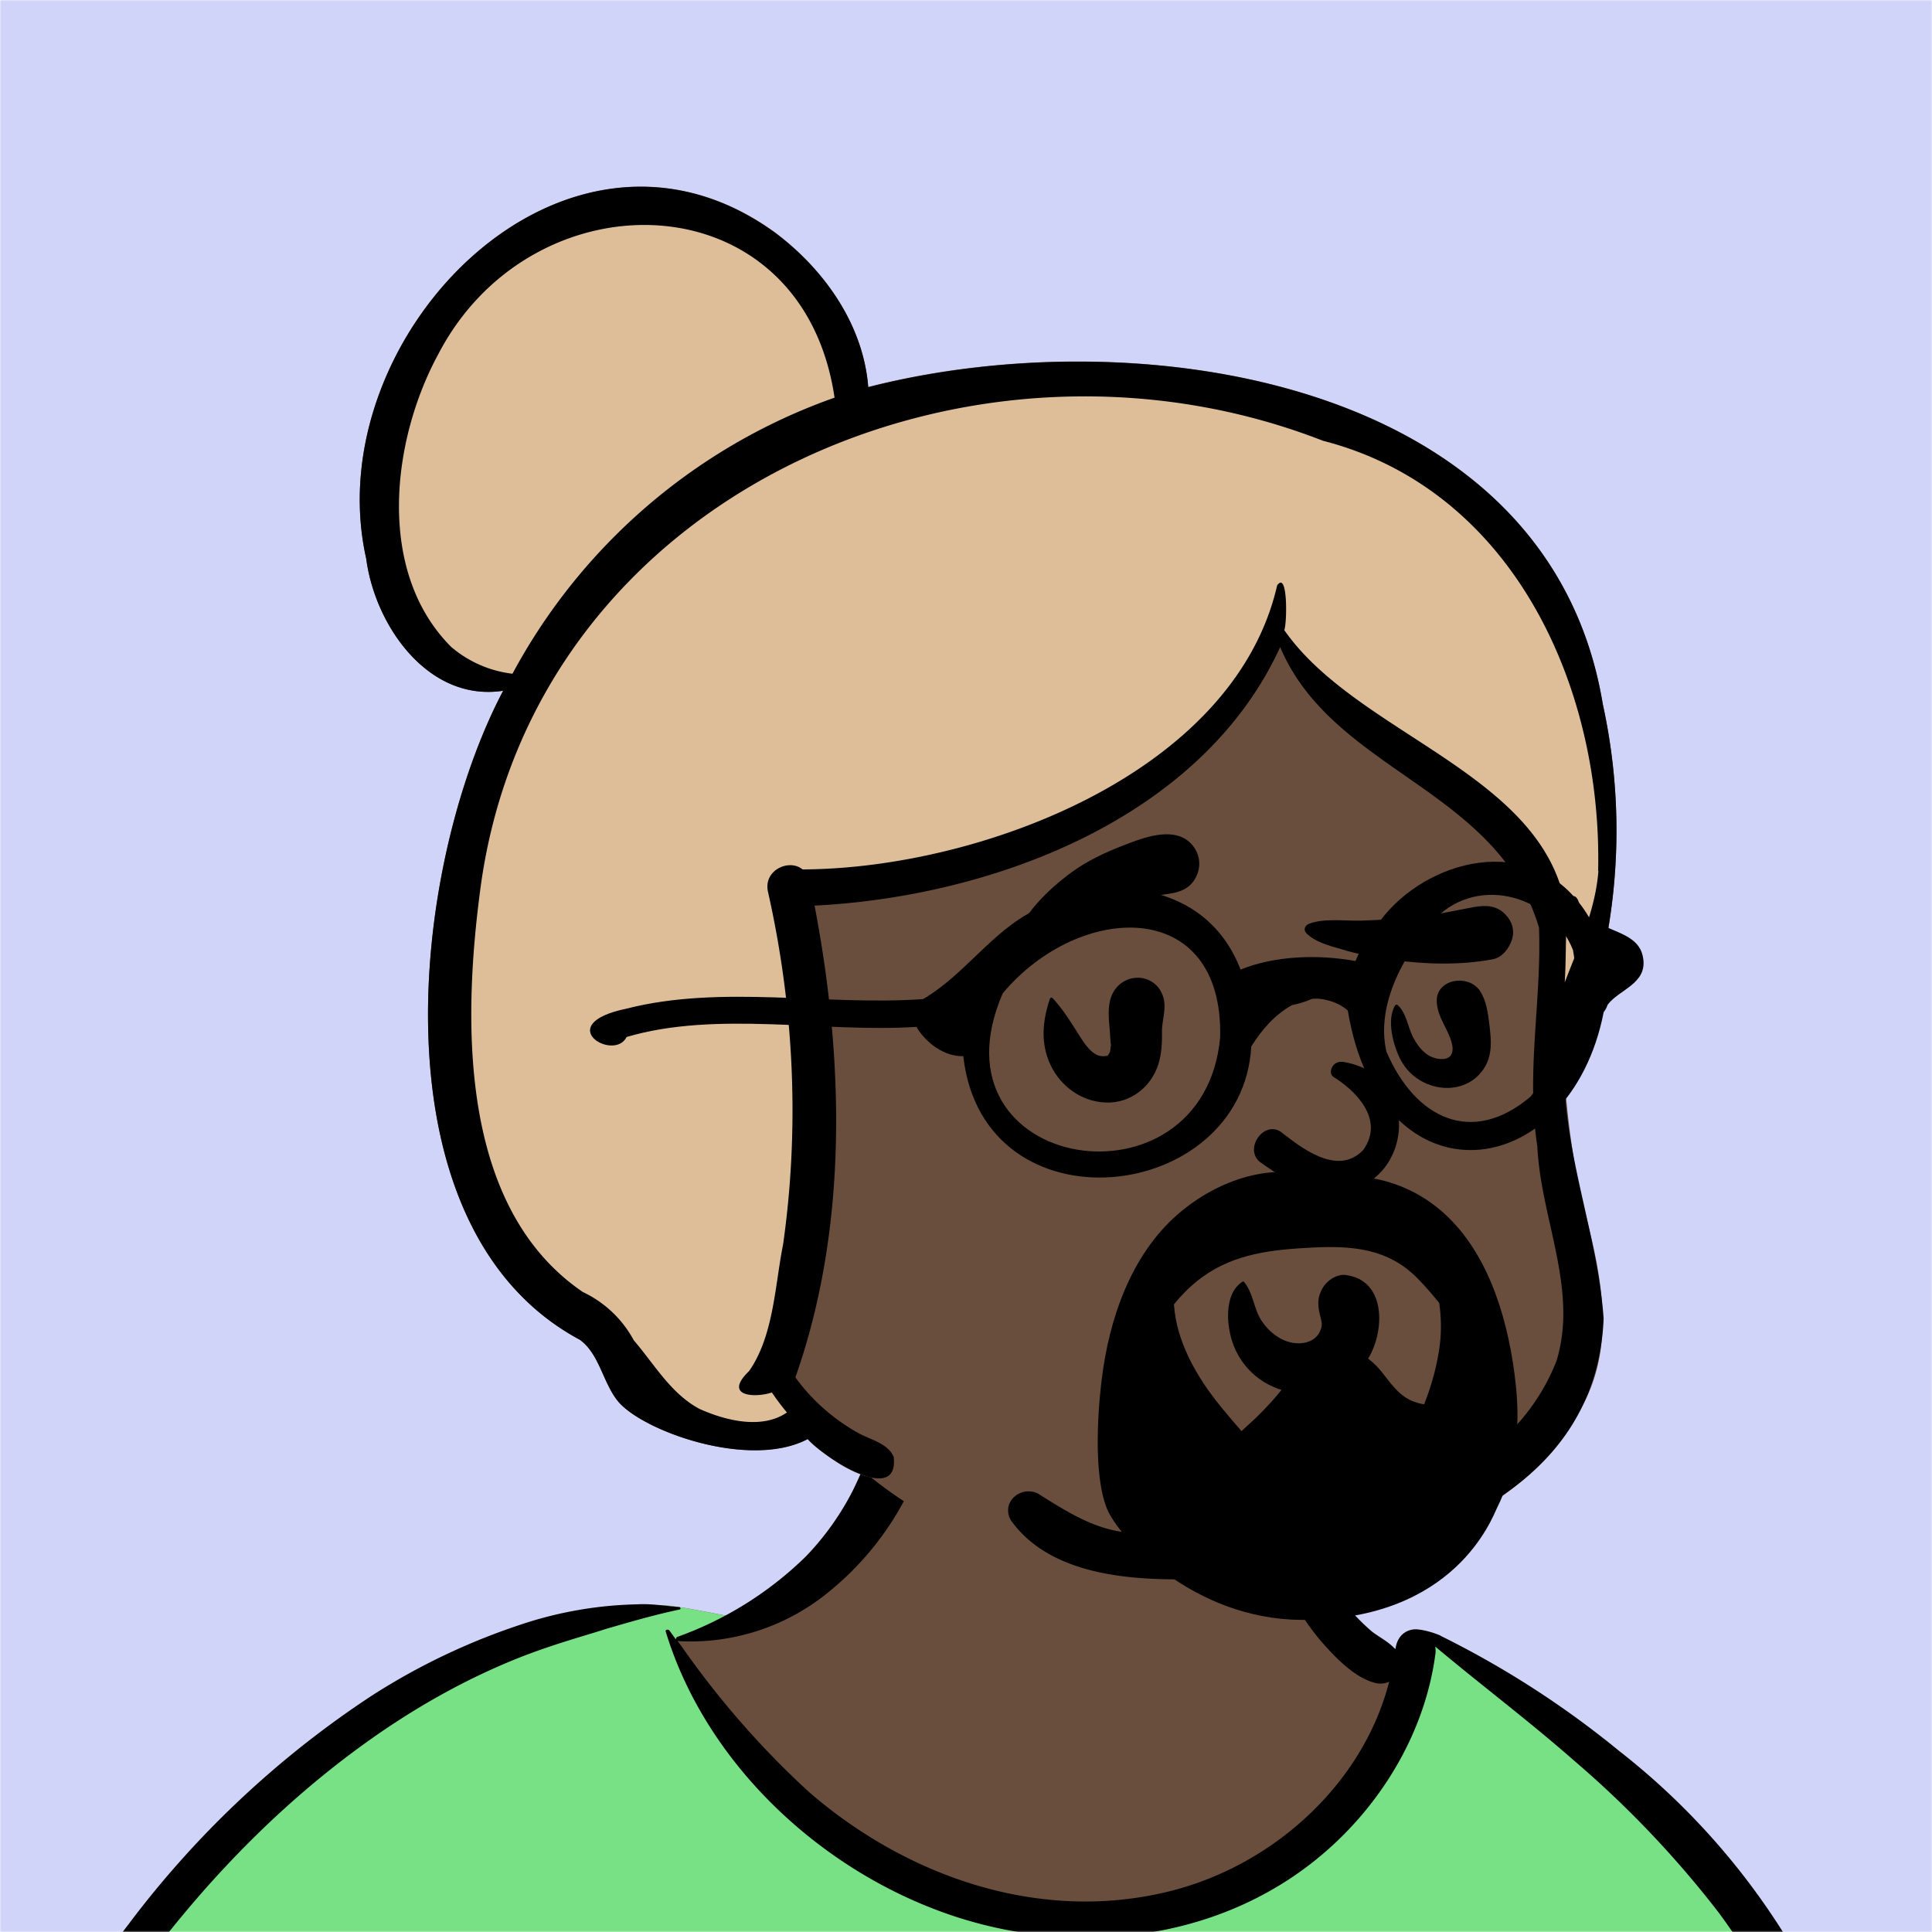 <svg xmlns="http://www.w3.org/2000/svg" viewBox="0 0 704 704" fill="none" width="512" height="512">
    <desc>"Open Peeps" by "Pablo Stanley", licensed under "CC0 1.0". / Remix of the original.</desc>
    <mask id="viewbox"><rect width="704" height="704" rx="0" ry="0" x="0" y="0" fill="#ffffff" /></mask>
    <g mask="url(#viewbox)">
        <rect id="background" fill="#d1d4f9" width="704" height="704" x="0" y="0" />

        <g id="body"><path id="skin" d="M705.3 1074a2351.1 2351.1 0 0 1-15.6-101c-1-7.7-2.5-16.4 2.7-22 7.3-8 14-14.8 14.8-26.2.8-10.7-2.8-22.4-5-32.8a809.4 809.4 0 0 0-17.3-64.7c-6.6-21.7-13.9-43.2-21.3-64.6-6.9-20-13.5-40.3-22.5-59.5-17-36.5-46-63.5-81.6-81.6-9-4.5-27-20.5-36.3-24-8.5-3.4-8.5 6.3-16.9 2.6-6.7-2.9-13-6.7-16.7-13.2-4-7-14.3-16.9-15.9-25-3.3-17.4.3-32.2-12-45.3a90 90 0 0 0-41.1-23.8c-33.7-9.3-78.5-2.8-98.8 28.5-9.7 14.9-13 33-26.2 45.1-11.4 10.7-8.8 18-23.6 23.4-.9.3-23.6-4.5-24.4-4.2-16.2-3.5-31.7 6.2-46.5 11.8a325.4 325.4 0 0 0-63 32.3 399.2 399.2 0 0 0-102.3 98.5 482.5 482.5 0 0 0-76.4 161c-1.7 6.4-3.5 13-1.5 19.4 1.7 5.3 5.4 9.2 9.8 12.4 6 4.3 18 7 17.7 15.7-.1 6.6-2.4 13.5-3.5 20-1.3 7.7-2.3 15.5-3.4 23.2-4.8 35.4-8.6 71-10.3 106.6a920 920 0 0 0-.5 106c.1 2.3.8 4.5 2 6.2-1 .4-1.2 2.4.1 2.7l2.7.5a12 12 0 0 0 7 2.4l5.5.2c19.3 4 38.6 7.9 58.1 10.8 23.8 3.5 47.6 6.3 71.5 8.7 49.2 4.8 98 3.2 147.1.6a1877 1877 0 0 1 147.4-2c49.2 1.4 98.4 3.5 147.6 4.4 55 1 110-.5 164.8-5 7.5-.5 12.2-6.5 10.7-14-8.9-44.7-19-89.1-27-134Z" fill="#694d3d"/><path id="shirt" d="m201 597.5 1.2-.4c14.5-5.7 29.6-14.8 45.4-11.4.5-.2 10.8 1.9 17.9 3.2l-6.7 7L247 598c40.7 67.1 88.8 100.7 144.3 100.7 55.5 0 97.7-33.6 126.4-100.7l4-1c.4 0 1 .2 1.5.4 9.3 3.6 27.4 19.6 36.3 24.1 35.6 18 64.5 45 81.6 81.6 8.7 18.6 15.2 38 21.8 57.5l.7 2c7.4 21.4 14.7 43 21.3 64.6 6.3 20.4 12 41 16.6 61.8l.7 2.9c2.2 10.4 5.8 22 5 32.8a29 29 0 0 1-3 10.7l-80.4 29 38.4 261.3c-35.1 1.5-70.3 2-105.5 1.3-49.2-.9-98.4-3-147.6-4.3-47.7-1.2-95.3-.7-143 1.7l-12 .6a946.3 946.3 0 0 1-139.5-1l-3.1-.3v-38.3l16.3-212.9-83-15.6-81.3-39.5a21.7 21.7 0 0 1-5.6-8.8c-1.9-6-.5-12 1-18l.5-1.3a492.8 492.8 0 0 1 76.4-161A399.3 399.3 0 0 1 138 629.7c19.8-13 40.9-23.9 63-32.3Z" fill="#78e185"/><path d="M232.2 584.6c5.1-.3 10.3.6 15.4 1 .4.1.6.8 0 .9-9 1.9-18 4.5-26.9 7.1l-3.8 1.2c-10 3-19.8 6-29.6 10-19.4 7.9-37.8 18.5-54.8 30.8C67.2 682.8 20 754.3-9.9 828.3a526 526 0 0 0-24.3 77c-.4 1.6-2 5.4-1 7 .7 1.3 3.6 2.1 5 2.9l4.5 2.3 25.2 12.9 2.3 1.1c38 18.6 78.4 34.4 121 35.5l.4-3.7a342 342 0 0 1 9.9-60c.3-1 1.6-.6 1.7.3 3 23.1 2 46.4 1 69.7-1.8 41-4.3 82.2-6.5 123.3-1.2 20.6-2.6 41-3.9 61.7-1.3 20.5-1.7 41.6-4.7 62-.6 4.6-6 7-10 6.6-4.4-.5-7.9-4.5-8-9 0-11.9 1.5-24 2.4-35.8l2.5-33.8c3.1-41.1 6.8-82.2 10.2-123.3a4771 4771 0 0 1 3.8-43.7C76.4 979.8 34.2 963-6.1 943.5c-.6 13.2-2 26.5-3.4 39.6-3.8 36.8-7.1 73.6-9.6 110.5a2254.2 2254.2 0 0 0-4.2 92.7l-.2 7c0 4.4-.5 8.5-4.3 11.7-3.7 3.3-8.9 3.5-12.6 0-5-4.6-4.2-10.9-4-17.1a1675.6 1675.6 0 0 1 1.8-47.2 1321 1321 0 0 1 10.5-109.5l2-14c3.5-26 7.5-52.7 15.5-77.9-3.1-1.5-6.2-3-9.3-4.7-5.5-2.7-11.2-5.4-16.6-8.4-4.2-2.5-7.9-5.8-9-10.8-1.4-5.5.6-11.5 2-16.9v-.4a502 502 0 0 1 26.6-80 523.2 523.2 0 0 1 67.8-117 353.8 353.8 0 0 1 88.7-83.3 239 239 0 0 1 53.8-25.7 142.6 142.6 0 0 1 42.8-7.5Zm90.1-66c6-6.5 18.1.2 15.2 8.8a108.2 108.2 0 0 1-34.7 52A79.4 79.4 0 0 1 247 598l1.7 2.4a321.1 321.1 0 0 0 46.1 52.6c36 31.2 84.8 48 132 36 37.1-9.4 69.8-38.8 79.4-76.2-1.3.6-3 .9-4.8.5-7.7-1.7-15.3-9.8-20.3-15.6-5.3-6.3-9.5-13-12.6-20.7-5.6-14-7.4-32.1.3-45.7 1-1.7 3-.7 3.3 1l.3 2.5c1.5 12.7 3.3 25 9.3 36.6a76 76 0 0 0 18.2 23.1c2.6 2 5.8 3.6 8.1 6l.5.4c.6-5 4.1-7.3 7.6-7.2 3.3.2 7.3 1.6 8.8 2.3l.1.1a341 341 0 0 1 65.1 42 259 259 0 0 1 88.4 129c7.5 25.3 11.8 51.4 16.3 77.4l2.8 16c4.2 23.9 8.9 48.4 18.4 70.7 2.5 5.7.6 11.1-5.5 13.4A1493 1493 0 0 1 688 953c3.7 16 6 32.5 8.7 48.5 6 34.1 13.2 68 19.4 102 3.2 17.5 6.1 35 9.3 52.3l4.7 25.2 2.4 13.6.1.7c.5 2.4 1 4.9.4 7.3-.8 2.7-2.9 4.6-4.8 6.6-1.6 1.6-3.8 1.6-5.7.7l-.7-.3c-3.4-1.6-6-3.2-7.3-7-.7-2.5-1-5.2-1.5-7.7a3535.6 3535.6 0 0 1-7.8-43.6l-1.6-9.1c-5.2-31.4-10.2-62.9-12.8-94.5-1-14-2.3-28.1-3.5-42.2l-.9-10.5c-1.1-13.3-2.5-27-2.7-40.5l-4.5 1.6L657 964c-5.5 2-12.5 6-18.4 5.2-2.9-.3-5-1.2-6.8-2.9 2 28.8 4.8 57.4 8.5 86a1965.7 1965.7 0 0 0 22 135c.6 3.2 1.4 6.4 1.9 9.6.5 3.7-.5 5.9-2.5 9-1.7 2.4-5 3.7-7.8 2-3.6-2.3-5.5-4.3-6.5-8.4-1-3.7-1.6-7.6-2.3-11.4a1654.2 1654.2 0 0 1-11.4-65.2c-7.8-52-12.7-104.4-15.2-156.8a1388 1388 0 0 1-1.4-77.8c0-13.3.5-26.6 1.4-39.9 1-13.4 3-26.5 4.8-39.8 0-.5.7-.5.7 0 .8 14.9 2.1 29.8 2.8 44.7.6 14.3.9 28.5 1.4 42.8.6 18.7 1.5 37.5 2.7 56.2a9.6 9.6 0 0 1 8.5-3.1c4.7-1 9.7-3.4 14.1-5l16.8-5.5 26.4-8.7a679 679 0 0 1-18-80.8l-2-12.3c-4-24.2-8.5-48.5-15.8-72a229.8 229.8 0 0 0-34.8-68.2 370.2 370.2 0 0 0-52.7-55.3C557 627 539.7 614 523 600c.1.9.2 2 0 3-3.5 25.9-17 50-35.8 67.9-37.7 36-93.6 43.4-142 26.5-46.7-16.3-88-55-102.6-102.8-.3-.8.8-1 1.3-.5l2.4 3.3c0-.4.2-.9.7-1a129 129 0 0 0 46.6-29.2 100.2 100.2 0 0 0 21.3-33.3l.4-1c1.7-5 3.2-10.2 7-14.2Z" fill="#000000"/></g>

        <g id="head" transform="matrix(.998 0 0 1 156 62)"><path id="skin" d="M428.9 194.6C409.2 75.4 258.7 54 160.7 79c-1.8-22.9-16.3-43.1-34.3-56.5-76.6-55-167.2 38.5-149 119 3.2 24.5 22.7 52.4 50 48.2-34.3 65-47.7 196 28 236.5 7.2 5.2 8.4 15.7 14 22.5 9.2 10.9 48.1 24.8 69.2 13.6 6.6 6.1 14.2 12 23.2 14.1 46.1 37 113.5 45.3 169.7 30 34.6-5.8 70.5-21.4 88.3-53.3 15.1-24.3 8.2-52.8 1.2-78.4-3-14.2-4.9-28.4-6-42.8 2.4-2.9 2.5-6.8 3.1-10.5 2.7-12.8 8.5-24.7 11.4-37.5a215 215 0 0 0-.6-89.3" fill="#694d3d"/><path id="hair" d="M1 65.5a88.2 88.2 0 0 1 83.8-48.2c34.2 2.5 60.3 26 66.3 64l.2 1.2.4 2.5-.4.1.2.3.3.5 1.3 2 .8 1 2.5 3.7.2.2.6.8 1-.4a246.5 246.5 0 0 1 166.4 1.4l1.6.6 1.5.6.8.2a126.1 126.1 0 0 1 76.6 59.1l.6 1 .5.9c16.3 28 24.7 62.6 24.1 97.3v1.3l-.1 1a98 98 0 0 1-7.2 27.2l-.6 1.4-.8 2.2-2.7 6.8-.7 1.7-7.7 20.1 1.5-20.2.3-7.2v-.6l.2-8.6v-1.9l.1-2.4v-1.2l.2-1.8v-.8A58.5 58.5 0 0 0 395 237l-.5-.5-.5-.5-.7-.7c-7.5-7.3-15-12.9-30.7-23.2l-.7-.4-9-6-3.5-2.2c-7.5-5-12.1-8.1-17-11.9l-1-.8-.8-.6a101 101 0 0 1-20-20.2l-.5-.7-1-1.4.8-1.5v-.8a32.4 32.4 0 0 0 .4-3.5v-1l-.2.5c-9.7 28-32.7 51.5-65.2 68.7l-1 .6-1 .5c-32 16.6-71.2 26-105.1 26.4h-2.1l-1-.7c-3-2.6-8.8.6-7.7 5.2 9.6 42.2 11.6 86 5.8 128.1l-.3 1.5v.1l-.2 1.2-.6 3.4-.3 2-1.2 8.3-.6 3.5-.2 1.4a66 66 0 0 1-9.5 27.1l-.5.7-.4.4-.5.5c-1 1-1.5 1.8-1.8 2.3v.2c1.5.6 4.6.5 7.2-.2l.3-.1.3-.1 2.1-.7 1.5 2 .4.6 2.7 3.6 1.2 1.6 2.9 3.7-2.6 1.8c-8.9 6-21.2 4.9-34.3-.8l-.5-.3h-.2a51.6 51.6 0 0 1-17-15.9l-.9-1-3-3.8-1.1-1.5-2.2-2.6-.2-.2-.8-1-.2-.3c-3.3-6.6-8-11-16.2-15.8l-1.2-.7-.8-.5c-20.9-14.5-33.3-37.4-38.5-67.1a266 266 0 0 1 .1-78.7l.2-1.4.2-1.5a201 201 0 0 1 21.8-68.7l.5-1.1.6-1-2.7-2-1-.9A36 36 0 0 0 33 187l-.3-.2-.3-.2v.1l-2-.2c-8.5-.9-16.8-4.5-23.6-10.1l-.6-.5-.5-.6a73.4 73.4 0 0 1-19.5-52.8A122 122 0 0 1 0 67.2l.5-.8.5-1Z" fill="#debe99"/><path d="M427.3 255.3c-1.1 14.4-7.2 27.3-12.3 40.7.5-8 .3-16.2.8-24.4-6-51.5-76-65-103.2-104 1-2.2 1.4-21.9-2.6-16.3-15.8 68.8-109.3 103.3-173.3 103.5-4.8-4-14.4.2-12.6 8.2 9.5 42 11.6 85.8 5.5 128.5-3 15-3.4 33.2-12.4 46.1-9.6 9.2 2 9.9 8.3 7.8 1.7 2.5 3.6 5 5.5 7.3-9.2 6.3-22.5 2.9-31.9-1.3-10.5-5.6-16.5-16.3-24-25a40.9 40.9 0 0 0-18.6-17.6C11.5 378.2 12.6 311 19 262.5c18.8-144.4 179-214 307.7-163.9 69.4 17.8 102 89.6 100.5 156.7Zm-419-81.7C-19 146.2-13.4 98.4 3.8 66.9 38.3.9 136.6 3 148.4 82.9A214.4 214.4 0 0 0 30.8 183.5a42 42 0 0 1-22.4-9.8Zm420.6 21C409.2 75.5 258.7 54 160.7 79.1c-1.8-23-16.3-43.2-34.3-56.5-76.6-55.1-167.2 38.4-149 119 3.2 24.4 22.7 52.3 50 48.1-34.3 65-47.7 196 28 236.5 7.2 5.2 8.4 15.7 14 22.5 9.2 10.9 48.1 24.8 69.2 13.7 5 6 33.4 24.8 31.4 6.5-2.1-5-8.6-6.3-12.9-8.7-9-5-17-12-23-20.3 19.3-54.7 17.8-115.6 7-171.9 65-3.3 141.3-31.7 170-94.2 19.3 45.5 79.3 51.3 94.5 102.2 1 26.7-4.8 53-.6 79.7 1.2 26.2 15 52.2 7 78.2-22.3 56.7-102.8 65-156 62.6-12.6-1-23-7.8-33.4-14.3-6.2-3-13.6 3.2-9.8 9.8 14.5 20.3 44.5 22 67.4 21.4 59.7-3.6 145.9-21.2 149-94.9-2-29.1-13.4-57-14.3-86.6 2.5-2.8 2.6-6.8 3.2-10.4 2.7-12.9 8.5-24.8 11.4-37.6a215 215 0 0 0-.6-89.3Z" fill="#000"/></g>

        <g id="face" transform="translate(315 248)"><path d="M166.944,221.352 C168.478,218.685 172.01,216.214 175.242,216.593 C189.721,218.291 189.696,235.845 184.105,246.093 C179.148,255.18 168.889,260.514 158.621,259.735 C147.834,258.916 138.643,252.574 134.598,242.483 C131.923,235.808 130.687,223.485 137.803,219 C137.935,218.916 138.153,218.937 138.258,219.058 C141.67,223.027 141.804,228.986 144.791,233.405 C147.569,237.515 151.885,240.909 156.941,241.433 C160.717,241.825 164.537,240.463 166.014,237.073 C166.813,235.239 166.722,234.244 166.422,232.982 L166.149,231.885 C165.203,228.044 164.778,225.119 166.944,221.352 Z M170.814,144.367 C178.366,148.957 189.872,159.66 181.748,171.04 C172.186,181.073 158.419,169.569 151.634,164.366 C145.343,160.334 138.275,170.705 144.112,175.413 C193.136,211.708 213.031,145.567 174.634,138.97 C170.406,138.243 168.836,142.947 170.814,144.367 Z M91.072,112.893 C95.707,105.939 106.287,106.963 108.84,115.215 C110.222,119.685 108.312,123.703 108.412,128.167 C108.495,131.938 108.248,136.14 107.091,139.792 C104.456,148.12 96.966,154.002 88.105,153.758 C79.272,153.515 71.493,147.925 67.794,140.052 C64.082,132.149 64.868,123.97 67.579,115.934 C67.709,115.548 68.215,115.361 68.519,115.686 C71.723,119.09 74.068,122.684 76.494,126.496 L78.981,130.403 C80.881,133.345 83.643,137.103 87.191,136.867 L87.724,136.815 C88.71,136.73 88.559,136.926 89.32,135.582 C89.671,134.96 89.608,133.804 89.778,133.07 L89.837,132.822 L89.837,132.822 L89.804,132.688 C89.729,132.333 89.655,131.663 89.594,130.5 L89.582,130.244 C89.325,124.807 87.787,117.82 91.072,112.893 Z M208.563,117.522 C207.732,108.628 220.236,106.653 224.393,113.234 C226.561,116.666 227.193,120.977 227.672,125.061 L227.896,127 C228.388,131.195 228.583,135.559 226.762,139.472 C223.894,145.635 217.657,148.893 210.929,148.377 C204.504,147.883 198.642,144.158 195.552,138.503 C192.797,133.457 190.058,123.605 193.404,118.342 C193.606,118.023 194.01,117.982 194.287,118.228 C197.449,121.035 197.964,126.155 199.844,129.812 C201.783,133.584 204.724,137.26 209.181,137.833 C213.445,138.381 215.074,136.052 213.986,131.987 C212.583,126.739 209.091,123.169 208.563,117.522 Z M94.449,60.016 L96.494,59.233 C103.5,56.586 113.119,53.527 118.815,59.224 C122.329,62.737 122.998,67.912 120.49,72.199 C117.451,77.392 112,77.52 106.736,78.285 C100.749,79.155 94.66,80.809 89.086,83.167 C82.807,85.824 76.98,89.136 71.271,92.835 C65.845,96.35 60.438,102.095 53.943,103.178 C53.678,103.222 53.377,103.108 53.308,102.817 C51.833,96.467 55.932,90.218 59.59,85.264 C64.016,79.266 69.379,74.343 75.373,69.929 C81.158,65.668 87.768,62.589 94.449,60.016 Z M221.716,82.593 L222.341,82.483 C226.589,81.776 230.439,81.939 233.641,85.303 C236.085,87.871 237.027,91.198 235.862,94.591 C234.787,97.722 232.383,100.903 228.894,101.559 C217.115,103.775 204.068,103.409 192.23,101.731 C186.814,100.963 181.349,100.024 176.074,98.542 L173.647,97.838 C169.242,96.58 164.2,95.266 161.001,92.026 C159.851,90.862 160.514,89.197 161.89,88.657 C167.472,86.472 175.123,87.635 181.075,87.463 C187.999,87.266 194.934,86.746 201.825,86.031 C208.559,85.332 215.075,83.811 221.716,82.593 Z" id="🖍-Ink" fill="#000000"/></g>

        <g id="facial-hair" transform="translate(279 400)"><path d="M237.595,65.879 C240.334,68.689 242.964,71.699 245.445,74.809 C246.135,79.749 246.294,84.749 245.665,89.909 C244.744,97.389 242.704,104.699 239.945,111.719 C238.315,111.489 236.704,111.029 235.135,110.309 C230.155,108.019 227.375,103.409 224.005,99.339 C217.294,91.249 205.054,86.469 196.494,94.859 C192.774,98.509 190.394,103.559 187.075,107.569 C183.424,111.979 179.325,116.169 175.044,119.969 C174.514,120.449 173.964,120.969 173.394,121.479 C171.014,118.759 168.674,116.019 166.385,113.239 C159.575,104.959 153.695,95.789 150.605,85.449 C149.625,82.169 149.014,78.749 148.774,75.299 C151.804,71.539 155.264,68.119 159.195,65.289 C171.044,56.739 184.695,55.349 198.894,54.609 C213.584,53.849 226.815,54.849 237.595,65.879 M273.435,105.549 C272.865,99.829 271.985,93.879 270.685,87.939 C265.935,65.899 255.644,43.929 235.014,33.859 C225.255,29.089 214.165,27.409 203.644,29.709 C185.185,22.799 164.685,29.849 150.155,42.489 C133.014,57.399 125.105,80.799 122.445,102.719 C120.594,117.969 119.897,138.344 124.225,149.409 C128.552,160.474 156.05,190.063 195.304,190.269 C251.214,190.562 264.805,152.859 266.454,149.559 C273.344,135.839 274.945,120.689 273.435,105.549" id="🖍-Ink" fill="#000000"/></g>

        <g id="eyewear" transform="translate(203 303)"><path d="M367.089,74.432 C364.262,82.128 359.957,90.14 354.695,96.617 C333.401,114.649 312.709,104.665 302.204,80.226 C298.212,62.955 308.81,44.351 320.041,31.646 C336.262,15.389 362.733,23.921 370.19,43.247 C370.644,45.751 370.918,48.249 371.048,50.739 C370.894,58.83 369.918,65.745 367.089,73.432 M162.41,58.911 C190.462,25.544 242.941,23.76 241.602,75.115 C235.577,140.119 134.106,124.164 162.41,58.911 Z M375.913,31.076 C374.93,29.411 373.839,27.8 372.647,26.259 C372.207,25.997 371.954,23.673 370.337,23.501 C348.709,-0.358 310.716,13.179 296.988,36.953 C294.481,39.959 292.437,43.478 290.928,47.196 C277.402,44.715 261.634,45.197 249.054,50.306 C236.579,17.734 198.815,14.826 173.928,28.743 C158.448,36.356 148.411,52.299 133.357,61.057 C97.969,63.604 59.987,55.675 25.238,64.552 C-2.168,70.25 20.741,84.127 25.337,74.866 C58.1,65.186 96.915,73.366 130.933,71.185 C134.47,77.168 141.252,82.064 148.012,81.855 C155.314,146.576 249.697,135.844 252.953,78.311 C256.647,72.472 261.24,66.884 267.813,63.246 C270.33,62.725 272.762,62.048 274.983,61 C278.781,60.464 284.634,62.074 288.127,65.236 C300.096,137.052 369.051,128.688 381.375,65.774 C381.62,65.524 382.305,64.586 382.83,63.081 C387.048,57.504 397.375,55.431 395.724,46.016 C394.255,36.599 382.363,36.711 375.913,31.076 Z" id="🖍-Ink" fill="#000000"/></g>
    </g>
</svg>